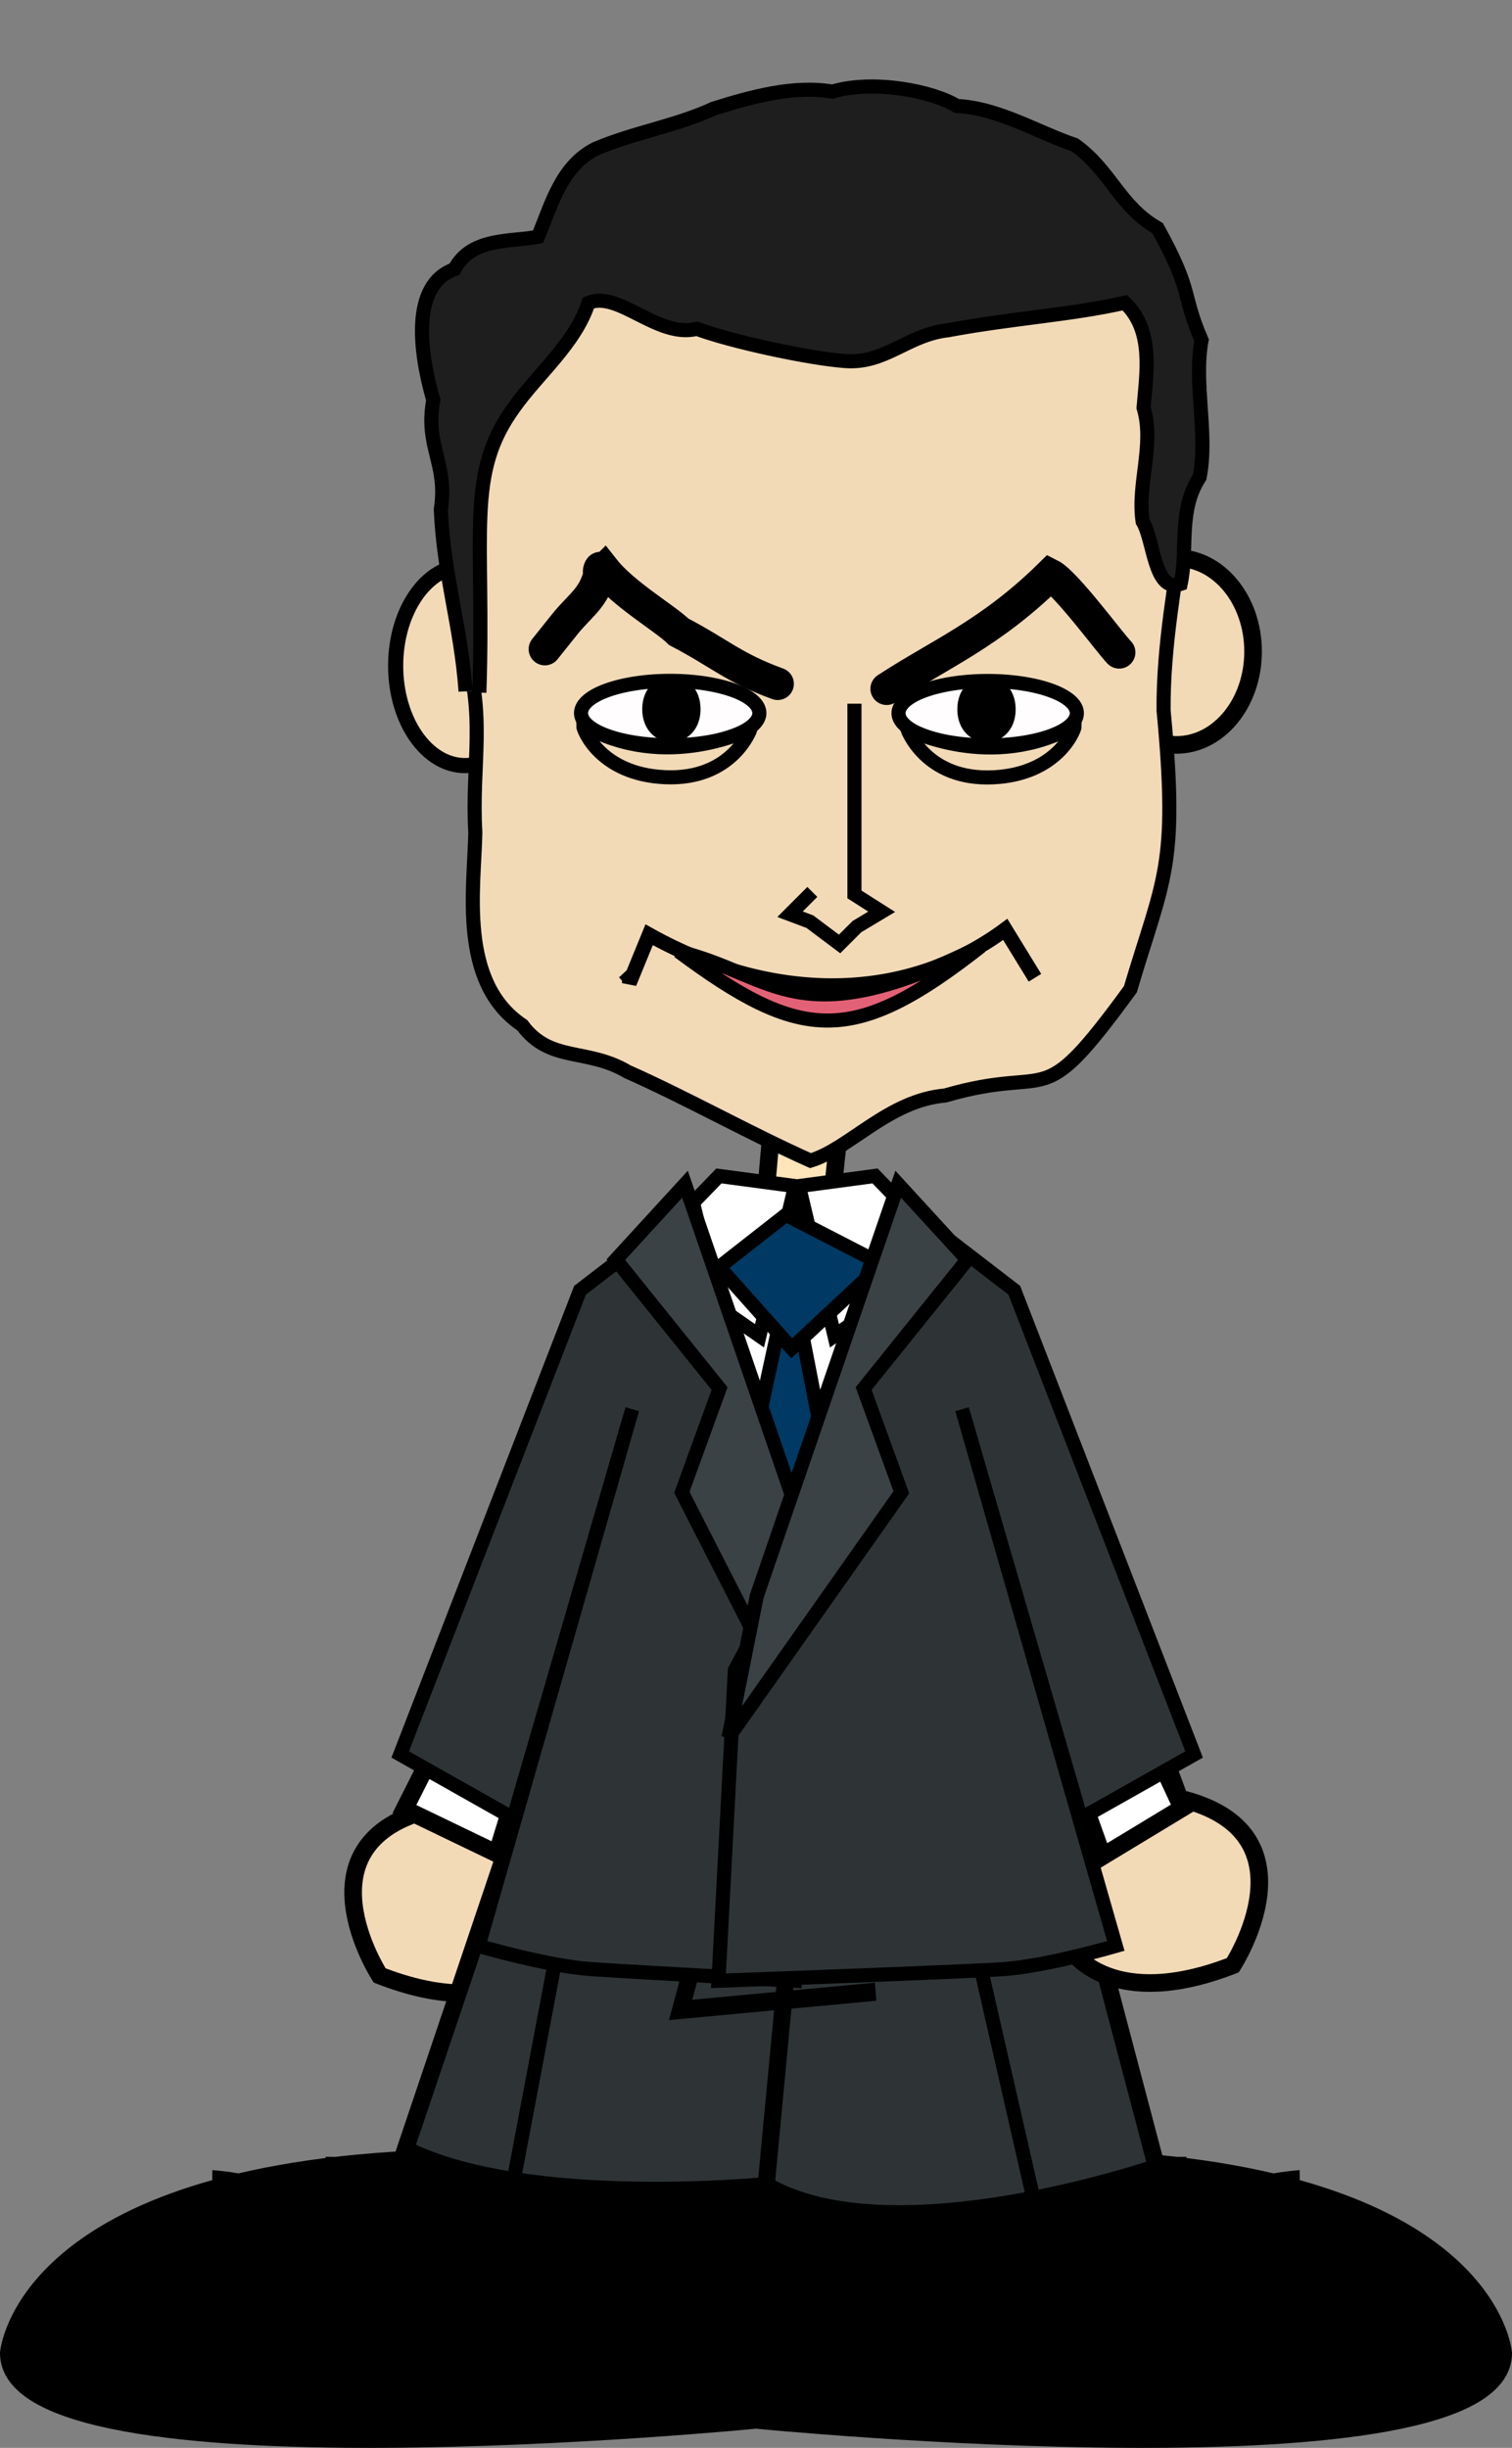 <?xml version="1.0" encoding="UTF-8" standalone="no"?>
<!-- Created with Inkscape (http://www.inkscape.org/) -->
<svg
   xmlns:dc="http://purl.org/dc/elements/1.1/"
   xmlns:cc="http://creativecommons.org/ns#"
   xmlns:rdf="http://www.w3.org/1999/02/22-rdf-syntax-ns#"
   xmlns:svg="http://www.w3.org/2000/svg"
   xmlns="http://www.w3.org/2000/svg"
   xmlns:sodipodi="http://sodipodi.sourceforge.net/DTD/sodipodi-0.dtd"
   xmlns:inkscape="http://www.inkscape.org/namespaces/inkscape"
   version="1.0"
   width="107.288"
   height="173.627"
   id="svg2"
   sodipodi:version="0.32"
   inkscape:version="0.46"
   sodipodi:docname="zapa-front1.svg"
   inkscape:output_extension="org.inkscape.output.svg.inkscape">
  <rect width="100%" height="100%" fill="#808080" stroke="none"/>
  <sodipodi:namedview
     inkscape:window-height="715"
     inkscape:window-width="769"
     inkscape:pageshadow="2"
     inkscape:pageopacity="0.0"
     guidetolerance="10.0"
     gridtolerance="10.0"
     objecttolerance="10.0"
     borderopacity="1.0"
     bordercolor="#666666"
     pagecolor="#ffffff"
     id="base"
     showgrid="false"
     inkscape:zoom="8.0473917"
     inkscape:cx="63.521459"
     inkscape:cy="84.395738"
     inkscape:window-x="501"
     inkscape:window-y="24"
     inkscape:current-layer="svg2" />
  <defs
     id="defs4">
    <inkscape:perspective
       sodipodi:type="inkscape:persp3d"
       inkscape:vp_x="0 : 86.813408 : 1"
       inkscape:vp_y="0 : 1000 : 0"
       inkscape:vp_z="107.28792 : 86.813408 : 1"
       inkscape:persp3d-origin="53.643959 : 57.875605 : 1"
       id="perspective60" />
    <linearGradient
       x1="79.135"
       y1="222.452"
       x2="81.36"
       y2="288.581"
       id="linearGradient22173"
       gradientUnits="userSpaceOnUse" />
    <linearGradient
       x1="146.383"
       y1="70.229"
       x2="116.753"
       y2="53.989"
       id="linearGradient15268"
       gradientUnits="userSpaceOnUse"
       gradientTransform="scale(1.034,0.967)" />
    <linearGradient
       x1="162.977"
       y1="23.932"
       x2="131.345"
       y2="10.142"
       id="linearGradient15267"
       gradientUnits="userSpaceOnUse"
       gradientTransform="scale(1.036,0.966)" />
    <linearGradient
       x1="215.191"
       y1="116.156"
       x2="148.535"
       y2="78.029"
       id="linearGradient15266"
       gradientUnits="userSpaceOnUse"
       gradientTransform="scale(1.027,0.974)" />
    <linearGradient
       x1="230.186"
       y1="64.586"
       x2="171.498"
       y2="31.573"
       id="linearGradient15265"
       gradientUnits="userSpaceOnUse"
       gradientTransform="scale(1.033,0.968)" />
    <radialGradient
       cx="24.826"
       cy="176.564"
       r="42.86"
       fx="40.975"
       fy="162.111"
       id="radialGradient15264"
       gradientUnits="userSpaceOnUse" />
  </defs>
  <g
     transform="translate(-99.964,-983.018)"
     id="layer1" />
  <path
     style="fill:#ffe5b9;fill-opacity:1;fill-rule:evenodd;stroke:#000000;stroke-width:1.25;stroke-linecap:butt;stroke-linejoin:miter;stroke-miterlimit:4;stroke-dasharray:none;stroke-opacity:1;display:inline"
     id="path2549"
     d="M 55.337,73.385 L 53.917,89.477 L 44.925,93.736 L 56.757,108.881 L 68.589,92.79 L 58.65,88.53 L 60.07,75.278 L 55.337,73.385 L 55.337,73.385 z" />
  <path
     style="fill:#f2dab7;fill-opacity:1;stroke:#000000;stroke-width:1.075;stroke-miterlimit:4;stroke-opacity:1;display:inline"
     id="path2554"
     d="M 32.995,54.303 C 30.278,54.304 28.075,51.133 28.075,47.222 C 28.075,43.311 30.278,40.141 32.995,40.142 C 35.712,40.141 37.915,43.311 37.915,47.222 C 37.915,51.133 35.712,54.304 32.995,54.303 z" />
  <path
     style="fill:#f2dab7;fill-opacity:1;stroke:#000000;stroke-width:1.25;stroke-miterlimit:4;stroke-opacity:1;display:inline"
     id="path2555"
     d="M 83.468,52.837 C 80.46,52.84 78.021,49.873 78.021,46.212 C 78.021,42.55 80.46,39.583 83.468,39.586 C 86.476,39.583 88.915,42.55 88.915,46.212 C 88.915,49.873 86.476,52.84 83.468,52.837 z" />
  <path
     style="fill:#f2dab7;fill-opacity:1;fill-rule:evenodd;stroke:#000000;stroke-width:1.25;stroke-linecap:butt;stroke-linejoin:miter;stroke-miterlimit:4;stroke-dasharray:none;stroke-opacity:1;display:inline"
     id="path2587"
     d="M 36.879,111.721 L 30.726,128.286 C 20.787,130.652 26.94,140.118 26.94,140.118 C 35.459,143.431 38.299,139.172 38.299,139.172 L 43.505,111.721 L 36.879,111.721 L 36.879,111.721 z" />
  <g
     style="fill:#000000;fill-opacity:1;display:inline"
     id="g2683"
     transform="matrix(-1,0,0,1,139.319,-479.913)">
    <path
       style="fill:#000000;fill-opacity:1;fill-rule:evenodd;stroke:#000000;stroke-width:1.25;stroke-linecap:butt;stroke-linejoin:miter;stroke-miterlimit:4;stroke-opacity:1"
       id="path2684"
       d="M 61.053,633.094 C 33.603,634.514 32.656,646.819 32.656,646.819 C 32.656,656.758 85.664,651.552 85.664,651.552 L 85.664,635.46 L 61.053,633.094 L 61.053,633.094 z" />
    <path
       style="fill:#000000;fill-opacity:1;fill-rule:nonzero;stroke:none"
       id="path2685"
       d="M 47.092,633.838 C 56.985,634.62 61.316,641.703 57.807,650.683 L 56.549,650.188 C 59.75,642.102 56.066,635.956 47.092,635.19 L 47.092,633.838 z" />
    <path
       style="fill:#000000;fill-opacity:1;fill-rule:nonzero;stroke:none"
       id="path2686"
       d="M 55.137,632.891 C 66.682,632.892 70.903,642.012 66.474,652.018 L 65.239,651.47 C 69.296,642.342 65.746,634.24 55.137,634.243 L 55.137,632.891 z" />
  </g>
  <g
     style="fill:#000000;fill-opacity:1;display:inline"
     id="g2679"
     transform="translate(-32.031,-479.913)">
    <path
       style="fill:#000000;fill-opacity:1;fill-rule:evenodd;stroke:#000000;stroke-width:1.25;stroke-linecap:butt;stroke-linejoin:miter;stroke-miterlimit:4;stroke-opacity:1"
       id="path2574"
       d="M 61.053,633.094 C 33.603,634.514 32.656,646.819 32.656,646.819 C 32.656,656.758 85.664,651.552 85.664,651.552 L 85.664,635.46 L 61.053,633.094 L 61.053,633.094 z" />
    <path
       style="fill:#000000;fill-opacity:1;fill-rule:nonzero;stroke:none"
       id="path2577"
       d="M 47.092,633.838 C 56.985,634.62 61.316,641.703 57.807,650.683 L 56.549,650.188 C 59.75,642.102 56.066,635.956 47.092,635.19 L 47.092,633.838 z" />
    <path
       style="fill:#000000;fill-opacity:1;fill-rule:nonzero;stroke:none"
       id="path2578"
       d="M 55.137,632.891 C 66.682,632.892 70.903,642.012 66.474,652.018 L 65.239,651.47 C 69.296,642.342 65.746,634.24 55.137,634.243 L 55.137,632.891 z" />
  </g>
  <g
     style="fill:#2e3436;display:inline"
     id="g2592"
     transform="translate(-31.274,-480.671)">
    <path
       style="fill:#2e3436;fill-opacity:1;fill-rule:evenodd;stroke:#000000;stroke-width:1.413;stroke-linecap:butt;stroke-linejoin:miter;stroke-miterlimit:4;stroke-dasharray:none;stroke-opacity:1"
       id="path2567"
       transform="matrix(0.86,0,0,0.91,14.039,35.059)"
       d="M 62.947,630.728 L 53.481,657.231 C 63.42,661.964 83.298,660.071 83.298,660.071 C 93.71,665.75 115.481,658.651 115.481,658.651 L 106.489,626.468 L 62.947,630.728 L 62.947,630.728 z" />
    <path
       style="fill:#2e3436;stroke:#000000;stroke-width:1.413;stroke-linecap:butt;stroke-linejoin:miter;stroke-miterlimit:4;stroke-dasharray:none;stroke-opacity:1"
       id="path2568"
       transform="matrix(0.86,0,0,0.91,14.039,35.059)"
       d="M 79.038,636.407 L 76.198,646.346 L 92.29,644.926" />
    <path
       style="fill:#2e3436;stroke:#000000;stroke-width:1.413;stroke-linecap:butt;stroke-linejoin:miter;stroke-miterlimit:4;stroke-dasharray:none;stroke-opacity:1"
       id="path2569"
       transform="matrix(0.86,0,0,0.91,14.039,35.059)"
       d="M 85.664,635.934 L 83.298,659.598" />
  </g>
  <path
     style="fill:#f2dab7;fill-opacity:1;fill-rule:evenodd;stroke:#000000;stroke-width:1.25;stroke-linecap:butt;stroke-linejoin:miter;stroke-miterlimit:4;stroke-dasharray:none;stroke-opacity:1;display:inline"
     id="path2476"
     d="M 77.538,110.997 L 83.69,127.562 C 93.629,129.929 87.476,139.394 87.476,139.394 C 78.957,142.707 76.118,138.448 76.118,138.448 L 70.912,110.997 L 77.538,110.997 L 77.538,110.997 z" />
  <path
     style="fill:#ffffff;fill-opacity:1;fill-rule:evenodd;stroke:#000000;stroke-width:1.25;stroke-linecap:butt;stroke-linejoin:miter;stroke-miterlimit:4;stroke-dasharray:none;stroke-opacity:1;display:inline"
     id="path2551"
     d="M 49.004,88.064 L 56.595,86.29 L 65.086,87.773 L 83.887,128.245 L 78.234,131.666 L 66.386,98.61 L 76.804,130.278 C 63.981,135.828 35.531,130.605 35.531,130.605 L 45.148,99.263 L 35.379,131.532 L 28.697,128.316 L 49.004,88.064 L 49.004,88.064 z" />
  <path
     style="fill:#ffffff;fill-opacity:1;stroke:#000000;stroke-width:1;stroke-miterlimit:4;stroke-dasharray:none;stroke-opacity:1"
     id="path2864"
     d="M 51.012,83.408 L 56.412,84.128 L 53.892,94.747 L 45.612,88.987 L 51.012,83.408 z" />
  <path
     style="fill:#ffffff;fill-opacity:1;stroke:#000000;stroke-width:1;stroke-miterlimit:4;stroke-dasharray:none;stroke-opacity:1"
     id="path3638"
     d="M 62.091,83.408 L 56.692,84.128 L 59.211,94.747 L 67.491,88.988 L 62.091,83.408 z" />
  <path
     style="fill:#2e3436;fill-opacity:1;stroke:#000000;stroke-width:1;stroke-miterlimit:4;stroke-dasharray:none;stroke-opacity:1"
     id="path3735"
     d="M 40.303,134.261 L 36.554,154.1" />
  <path
     style="fill:#2e3436;fill-opacity:1;stroke:#000000;stroke-width:1;stroke-miterlimit:4;stroke-dasharray:none;stroke-opacity:1"
     id="path3737"
     d="M 68.734,135.823 L 73.264,155.662" />
  <path
     style="fill:#003a64;fill-opacity:1;stroke:#000000;stroke-width:1;stroke-miterlimit:4;stroke-dasharray:none;stroke-opacity:1"
     id="path3741"
     d="M 55.151,94.604 C 55.151,94.604 50.83,114.36 50.83,116.006 C 50.83,117.652 55.357,127.736 55.357,127.736 C 55.357,127.736 61.119,117.858 60.502,113.742 C 59.885,109.627 56.592,92.958 56.592,92.958 L 55.151,94.604 L 55.151,94.604 z" />
  <path
     style="fill:#003a64;fill-opacity:1;stroke:#000000;stroke-width:1;stroke-miterlimit:4;stroke-dasharray:none;stroke-opacity:1"
     id="path3739"
     d="M 55.769,86.167 L 51.036,89.871 L 56.18,95.633 L 62.56,89.665 L 55.769,86.167 L 55.769,86.167 z" />
  <path
     style="fill:#2e3436;fill-opacity:1;stroke:#000000;stroke-width:1;stroke-miterlimit:4;stroke-dasharray:none;stroke-opacity:1"
     id="path3743"
     d="M 49.183,85.343 L 41.158,91.517 L 28.399,124.443 L 36.425,128.971 L 44.862,99.954 L 33.955,138.025 C 33.955,138.025 38.894,139.466 41.981,139.672 C 45.068,139.877 56.386,140.495 56.386,140.495 L 56.73,110.468 L 50.624,91.311 L 49.183,85.343 z" />
  <path
     style="fill:#3b4245;fill-opacity:1;stroke:#000000;stroke-width:1;stroke-miterlimit:4;stroke-dasharray:none;stroke-opacity:1"
     id="path3747"
     d="M 48.606,83.996 L 43.7,89.347 L 51.058,98.489 L 48.383,105.847 L 53.734,116.326 L 58.639,113.204 L 48.606,83.996 L 48.606,83.996 z" />
  <path
     style="fill:#2e3436;fill-opacity:1;stroke:#000000;stroke-width:1;stroke-miterlimit:4;stroke-dasharray:none;stroke-opacity:1"
     id="path3745"
     d="M 63.946,85.343 L 71.971,91.517 L 84.73,124.443 L 76.705,128.971 L 68.267,99.954 L 79.174,138.025 C 79.174,138.025 74.235,139.466 71.148,139.672 C 68.061,139.877 50.981,140.495 50.981,140.495 L 52.144,118.47 L 56.399,110.468 L 62.505,91.311 L 63.946,85.343 z" />
  <path
     style="fill:#3b4245;fill-opacity:1;stroke:#000000;stroke-width:1;stroke-miterlimit:4;stroke-dasharray:none;stroke-opacity:1"
     id="path3749"
     d="M 63.734,83.996 L 68.639,89.347 L 61.281,98.489 L 63.957,105.847 L 51.694,123.238 L 53.7,113.204 L 63.734,83.996 z" />
  <g
     transform="translate(-99.964,-983.018)"
     id="layer3" />
  <g
     transform="translate(-99.964,-983.018)"
     id="layer4" />
  <path
     style="fill:#f2dab7;fill-opacity:1;fill-rule:evenodd;stroke:#000000;stroke-width:1px;stroke-linecap:butt;stroke-linejoin:miter;stroke-opacity:1"
     d="M 55.511,14.696 C 47.186,15.446 36.201,18.432 33.604,27.603 C 33.665,33.589 31.605,39.898 32.854,45.665 C 34.559,50.725 33.44,54.195 33.728,59.04 C 33.655,63.001 32.514,69.673 37.063,72.722 C 39.033,75.382 41.647,74.315 44.511,76.009 C 48.858,77.942 53.159,80.377 57.511,82.323 C 60.287,81.485 63.044,78.049 67.065,77.704 C 74.927,75.414 73.586,79.251 80.208,70.168 C 82.545,62.286 83.625,61.531 82.566,50.402 C 82.486,41.071 86.219,32.601 83.104,24.26 C 81.996,19.053 76.683,14.929 71.198,15.853 C 65.961,14.92 60.838,14.572 55.511,14.696 z"
     id="path2498"
     sodipodi:nodetypes="ccccccccccccc" />
  <path
     style="fill:none;fill-rule:evenodd;stroke:#000000;stroke-width:2.3;stroke-linecap:round;stroke-linejoin:miter;stroke-opacity:1;stroke-miterlimit:4;stroke-dasharray:none"
     d="M 38.662,46.043 C 39.13,45.457 39.599,44.871 40.068,44.285 C 41.137,42.948 42.11,42.444 42.528,40.771 C 42.84,39.521 42.098,41.2 42.879,40.419 C 44.244,42.151 47.259,43.907 48.164,44.813 C 51.12,46.36 52.008,47.341 55.181,48.503"
     id="path3272"
     sodipodi:nodetypes="cssccc" />
  <path
     style="fill:none;fill-rule:evenodd;stroke:#000000;stroke-width:2.3;stroke-linecap:round;stroke-linejoin:miter;stroke-opacity:1;stroke-miterlimit:4;stroke-dasharray:none"
     d="M 62.913,48.855 C 66.727,46.37 70.277,44.94 74.512,40.771 C 75.618,41.324 78.796,45.655 79.415,46.274"
     id="path3274"
     sodipodi:nodetypes="ccs" />
  <g
     id="g3282"
     transform="translate(1.864,-1.615)">
    <path
       d="M 52.018,52.193 A 6.326,2.285 0 1 1 39.365,52.193 A 6.326,2.285 0 1 1 52.018,52.193 z"
       sodipodi:ry="2.2845633"
       sodipodi:rx="6.3264832"
       sodipodi:cy="52.193485"
       sodipodi:cx="45.691269"
       id="path3276"
       style="fill:#fffdfd;fill-opacity:1;stroke:#000000;stroke-width:1;stroke-miterlimit:4;stroke-dasharray:none;stroke-dashoffset:0;stroke-opacity:1"
       sodipodi:type="arc" />
    <path
       transform="matrix(0.303,0,0,0.839,31.932,8.126)"
       d="M 52.018,52.193 A 6.326,2.285 0 1 1 39.365,52.193 A 6.326,2.285 0 1 1 52.018,52.193 z"
       sodipodi:ry="2.2845633"
       sodipodi:rx="6.3264832"
       sodipodi:cy="52.193485"
       sodipodi:cx="45.691269"
       id="path3278"
       style="fill:#000000;fill-opacity:1;stroke:#000000;stroke-width:1;stroke-miterlimit:4;stroke-dasharray:none;stroke-dashoffset:0;stroke-opacity:1"
       sodipodi:type="arc" />
    <path
       sodipodi:nodetypes="ccsc"
       id="path3280"
       d="M 39.51,53.065 C 45.432,56.42 51.396,53.313 51.396,53.313 C 51.396,53.313 50.116,56.963 45.308,56.741 C 40.777,56.532 39.51,53.416 39.51,53.065 z"
       style="fill:none;fill-rule:evenodd;stroke:#000000;stroke-width:1px;stroke-linecap:butt;stroke-linejoin:miter;stroke-opacity:1" />
  </g>
  <g
     id="g3287"
     transform="matrix(-1,0,0,1,115.776,-1.606)">
    <path
       d="M 52.018,52.193 A 6.326,2.285 0 1 1 39.365,52.193 A 6.326,2.285 0 1 1 52.018,52.193 z"
       sodipodi:ry="2.2845633"
       sodipodi:rx="6.3264832"
       sodipodi:cy="52.193485"
       sodipodi:cx="45.691269"
       id="path3289"
       style="fill:#fffdfd;fill-opacity:1;stroke:#000000;stroke-width:1;stroke-miterlimit:4;stroke-dasharray:none;stroke-dashoffset:0;stroke-opacity:1"
       sodipodi:type="arc" />
    <path
       transform="matrix(0.303,0,0,0.839,31.932,8.126)"
       d="M 52.018,52.193 A 6.326,2.285 0 1 1 39.365,52.193 A 6.326,2.285 0 1 1 52.018,52.193 z"
       sodipodi:ry="2.2845633"
       sodipodi:rx="6.3264832"
       sodipodi:cy="52.193485"
       sodipodi:cx="45.691269"
       id="path3291"
       style="fill:#000000;fill-opacity:1;stroke:#000000;stroke-width:1;stroke-miterlimit:4;stroke-dasharray:none;stroke-dashoffset:0;stroke-opacity:1"
       sodipodi:type="arc" />
    <path
       sodipodi:nodetypes="ccsc"
       id="path3293"
       d="M 39.51,53.065 C 45.432,56.42 51.396,53.313 51.396,53.313 C 51.396,53.313 50.116,56.963 45.308,56.741 C 40.777,56.532 39.51,53.416 39.51,53.065 z"
       style="fill:none;fill-rule:evenodd;stroke:#000000;stroke-width:1px;stroke-linecap:butt;stroke-linejoin:miter;stroke-opacity:1" />
  </g>
  <path
     style="fill:none;fill-rule:evenodd;stroke:#000000;stroke-width:1.041px;stroke-linecap:butt;stroke-linejoin:miter;stroke-opacity:1"
     d="M 73.437,69.352 L 71.331,65.921 C 64.585,70.93 55.225,71.406 46.061,66.302 L 44.657,69.733 L 44.657,69.733 L 44.657,69.352 L 44.306,68.971"
     id="path3295"
     sodipodi:nodetypes="ccccccc" />
  <path
     style="fill:none;fill-rule:evenodd;stroke:#000000;stroke-width:1px;stroke-linecap:butt;stroke-linejoin:miter;stroke-opacity:1"
     d="M 60.629,49.909 L 60.629,63.441 L 62.562,64.671 L 60.805,65.725 L 59.574,66.955 L 57.466,65.374 L 56.06,64.846 L 57.641,63.265"
     id="path3297" />
  <path
     style="fill:#1e1e1e;fill-rule:evenodd;stroke:#000000;stroke-width:1px;stroke-linecap:butt;stroke-linejoin:miter;stroke-opacity:1;fill-opacity:1"
     d="M 33.038,49.03 C 32.696,44.318 31.482,40.862 31.279,36.135 C 31.791,32.852 30.132,31.686 30.744,28.373 C 29.736,24.89 29.173,20.177 32.249,19.097 C 33.45,16.793 36.313,17.176 38.177,16.792 C 39.133,14.496 39.839,11.768 42.272,10.552 C 44.99,9.39 47.959,8.943 50.655,7.696 C 53.323,6.867 56.294,6.032 59.069,6.498 C 61.977,5.627 66.201,6.468 67.895,7.517 C 70.838,7.657 73.618,9.382 76.259,10.276 C 78.826,12.099 79.39,14.602 82.146,16.189 C 84.705,20.833 83.798,20.734 85.259,24.132 C 84.682,27.238 85.734,30.742 85.124,33.848 C 83.577,36.213 84.313,38.929 83.776,41.42 C 81.886,42.097 81.887,38.305 81.076,36.985 C 80.682,34.324 81.934,31.552 81.144,28.916 C 81.341,26.52 81.897,23.432 79.814,21.473 C 75.955,22.344 72.049,22.542 67.26,23.424 C 64.348,23.758 62.832,25.828 59.955,25.609 C 57.371,25.416 51.936,24.242 49.445,23.322 C 46.667,24.03 43.875,20.566 41.751,21.485 C 40.831,24.35 38.166,26.517 36.478,28.895 C 33.009,33.667 34.394,37.705 34.014,49.127"
     id="path3299"
     sodipodi:nodetypes="ccccccccccccccccccscccc" />
  <path
     style="fill:#e36176;fill-rule:evenodd;stroke:#000000;stroke-width:1px;stroke-linecap:butt;stroke-linejoin:miter;stroke-opacity:1;fill-opacity:1"
     d="M 48.152,67.482 C 55.081,69.171 56.531,73.588 69.591,67.131 C 60.535,74.243 56.819,73.917 48.152,67.482 z"
     id="path3305"
     sodipodi:nodetypes="ccc" />
</svg>
